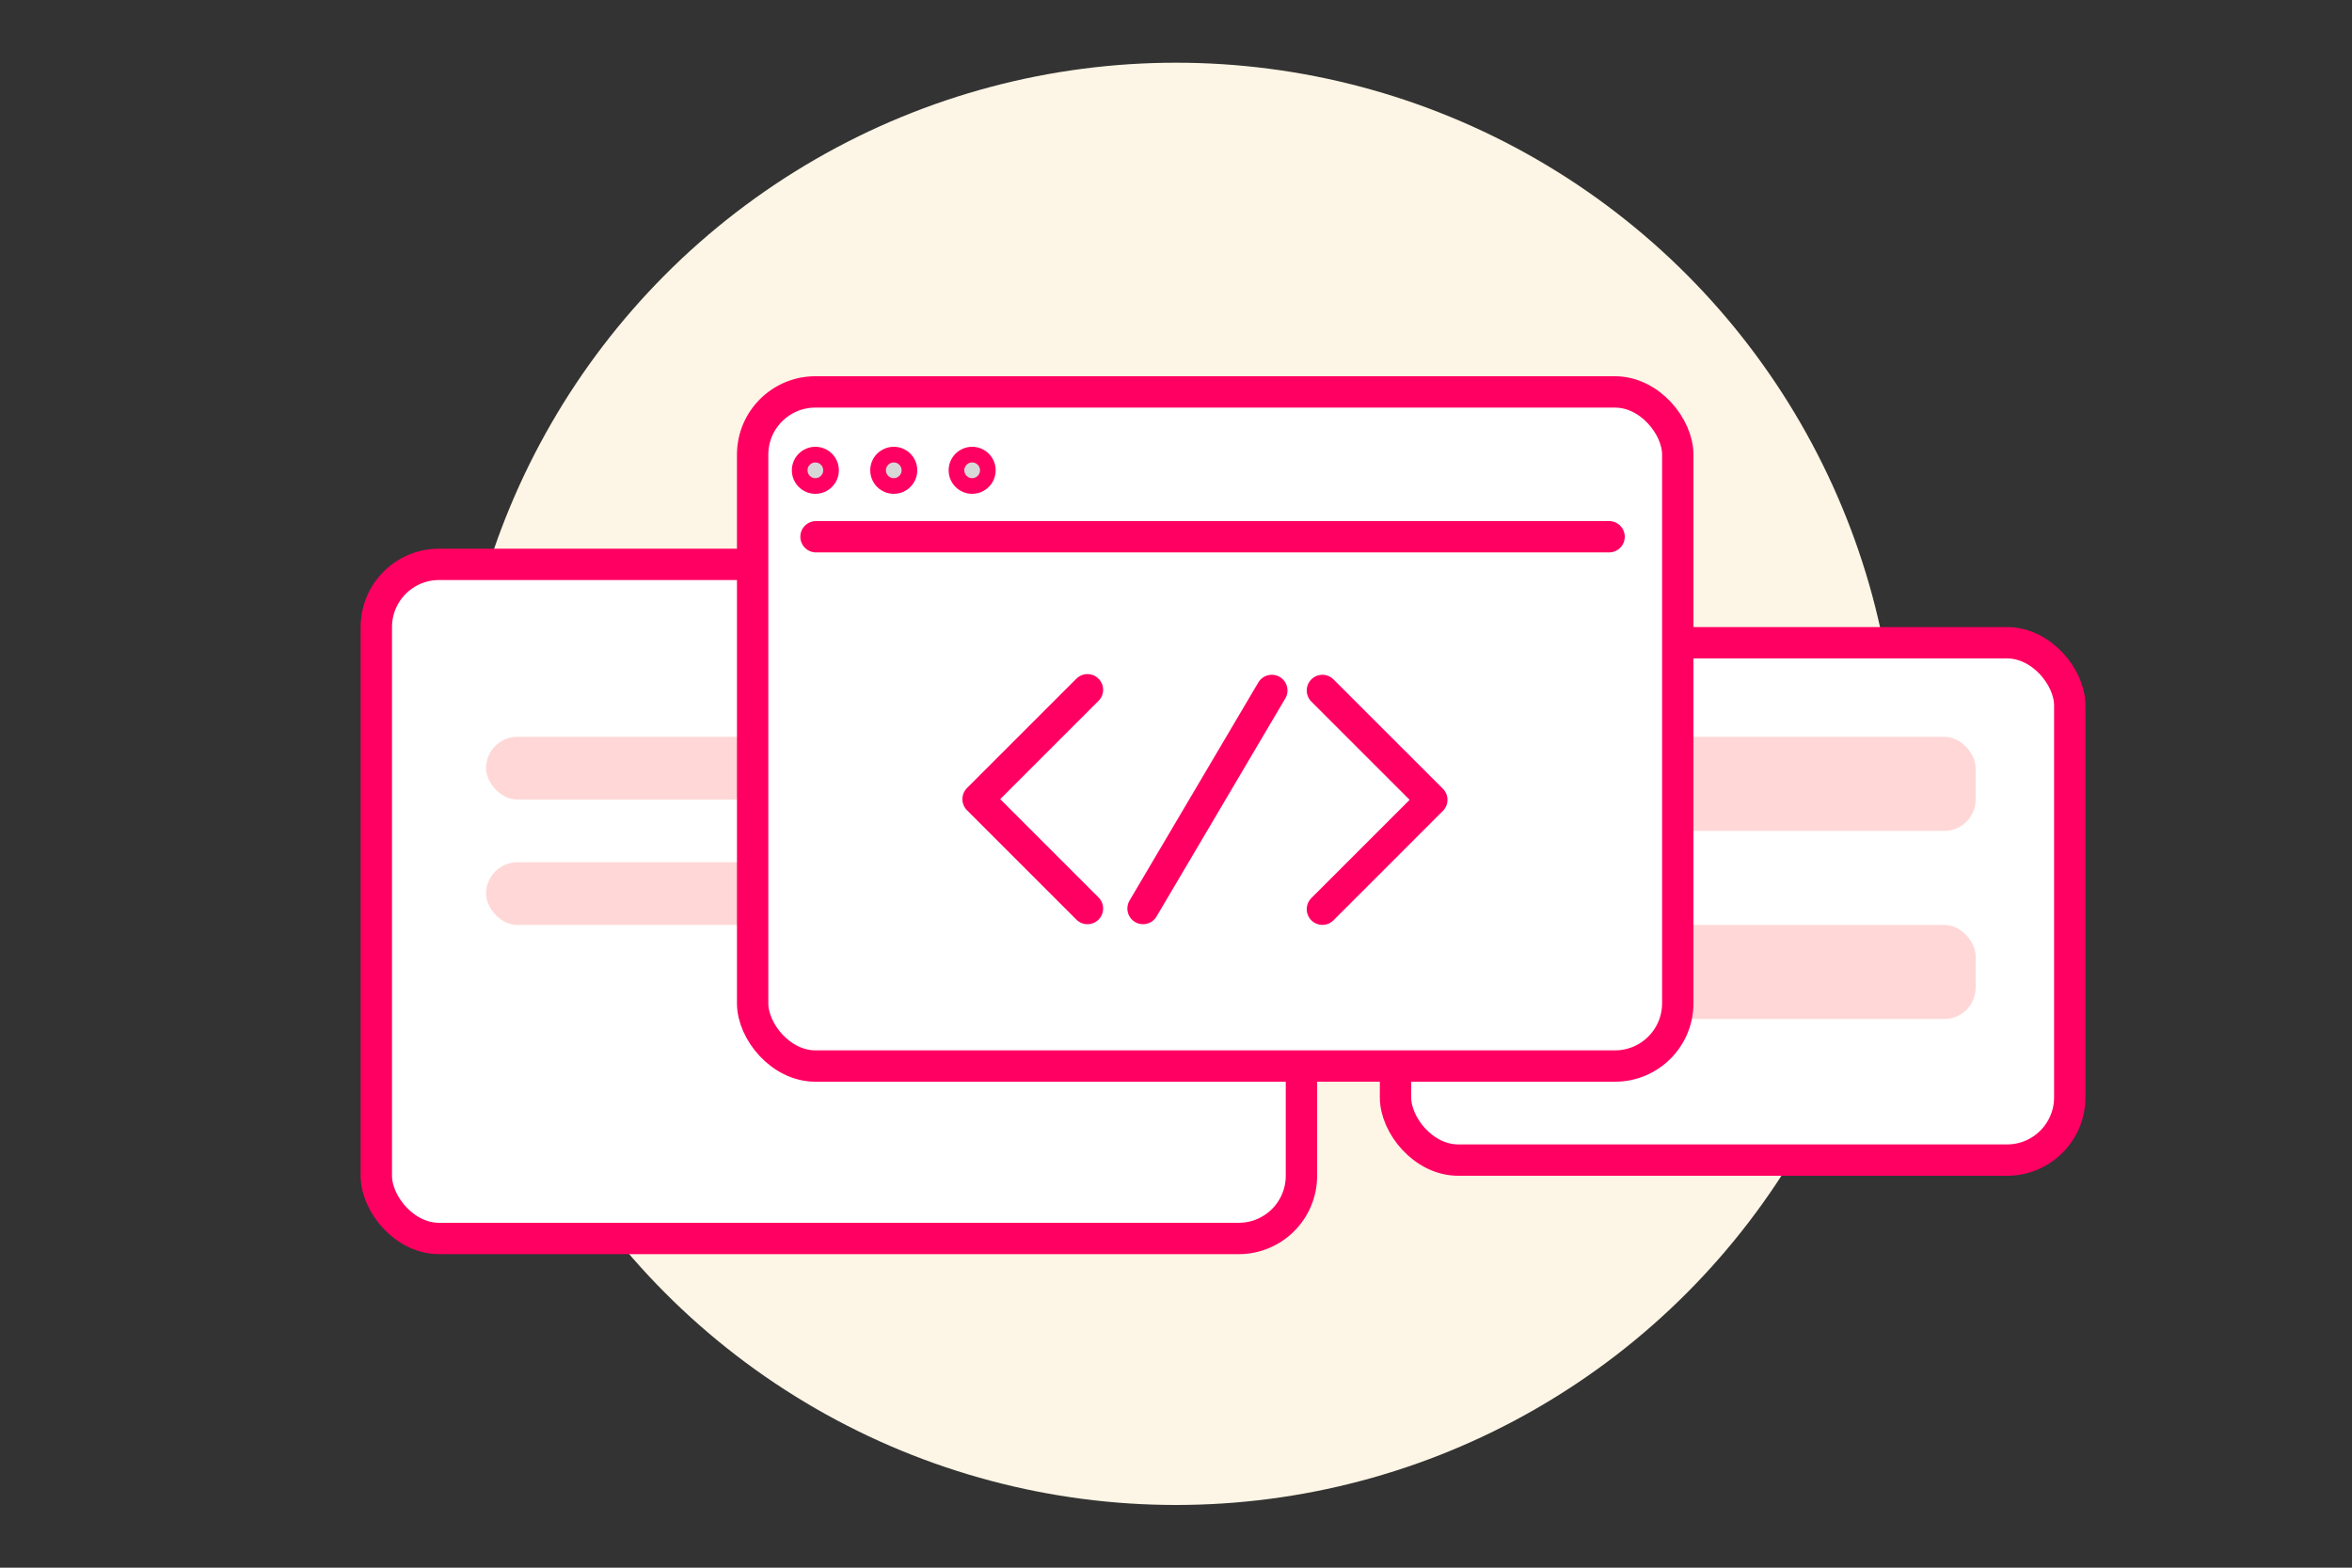<?xml version="1.0" encoding="UTF-8"?>
<svg width="150px" height="100px" viewBox="0 0 150 100" version="1.1" xmlns="http://www.w3.org/2000/svg" xmlns:xlink="http://www.w3.org/1999/xlink">
    <rect x="0" y="0" width="150" height="100" fill="#333333" stroke="none"/>
    <title>fp-graphic-windows</title>
    <g id="Welcome" stroke="none" stroke-width="1" fill="none" fill-rule="evenodd">
        <g id="Desktop" transform="translate(-668, -850)">
            <g id="fp-graphic-windows" transform="translate(668, 850)">
                <rect id="Rectangle" x="0" y="0" width="150" height="100"></rect>
                <circle id="Oval" fill="#FDF5E5" cx="75" cy="50" r="46"></circle>
                <rect id="Rectangle" stroke="#FF0062" stroke-width="2" fill="#FFFFFF" x="89" y="41" width="43" height="33" rx="4"></rect>
                <rect id="Rectangle" stroke="#FF0062" stroke-width="2" fill="#FFFFFF" x="24" y="36" width="59" height="43" rx="4"></rect>
                <rect id="Rectangle" fill="#FFD7D7" x="31" y="47" width="44" height="4" rx="2"></rect>
                <rect id="Rectangle" fill="#FFD7D7" x="31" y="55" width="44" height="4" rx="2"></rect>
                <rect id="Rectangle" fill="#FFD7D7" x="96" y="47" width="30" height="6" rx="2"></rect>
                <rect id="Rectangle" fill="#FFD7D7" x="96" y="59" width="30" height="6" rx="2"></rect>
                <rect id="Rectangle" stroke="#FF0062" stroke-width="2" fill="#FFFFFF" x="48" y="25" width="59" height="43" rx="4"></rect>
                <line x1="52.042" y1="34.237" x2="102.62" y2="34.237" id="Path-4" stroke="#FF0062" stroke-width="2" stroke-linecap="round" stroke-linejoin="round"></line>
                <circle id="Oval" stroke="#FF0062" fill="#D8D8D8" cx="52" cy="30" r="1"></circle>
                <circle id="Oval" stroke="#FF0062" fill="#D8D8D8" cx="57" cy="30" r="1"></circle>
                <circle id="Oval" stroke="#FF0062" fill="#D8D8D8" cx="62" cy="30" r="1"></circle>
                <polyline id="Path-5" stroke="#FF0062" stroke-width="2" stroke-linecap="round" stroke-linejoin="round" points="69.353 44 62.377 50.976 69.353 57.953"></polyline>
                <polyline id="Path-5" stroke="#FF0062" stroke-width="2" stroke-linecap="round" stroke-linejoin="round" transform="translate(87.826, 51.02) rotate(-180) translate(-87.826, -51.02) " points="91.315 44.043 84.338 51.02 91.315 57.996"></polyline>
                <line x1="81.11" y1="44.043" x2="72.898" y2="57.953" id="Path-6" stroke="#FF0062" stroke-width="2" stroke-linecap="round" stroke-linejoin="round"></line>
            </g>
        </g>
    </g>
</svg>